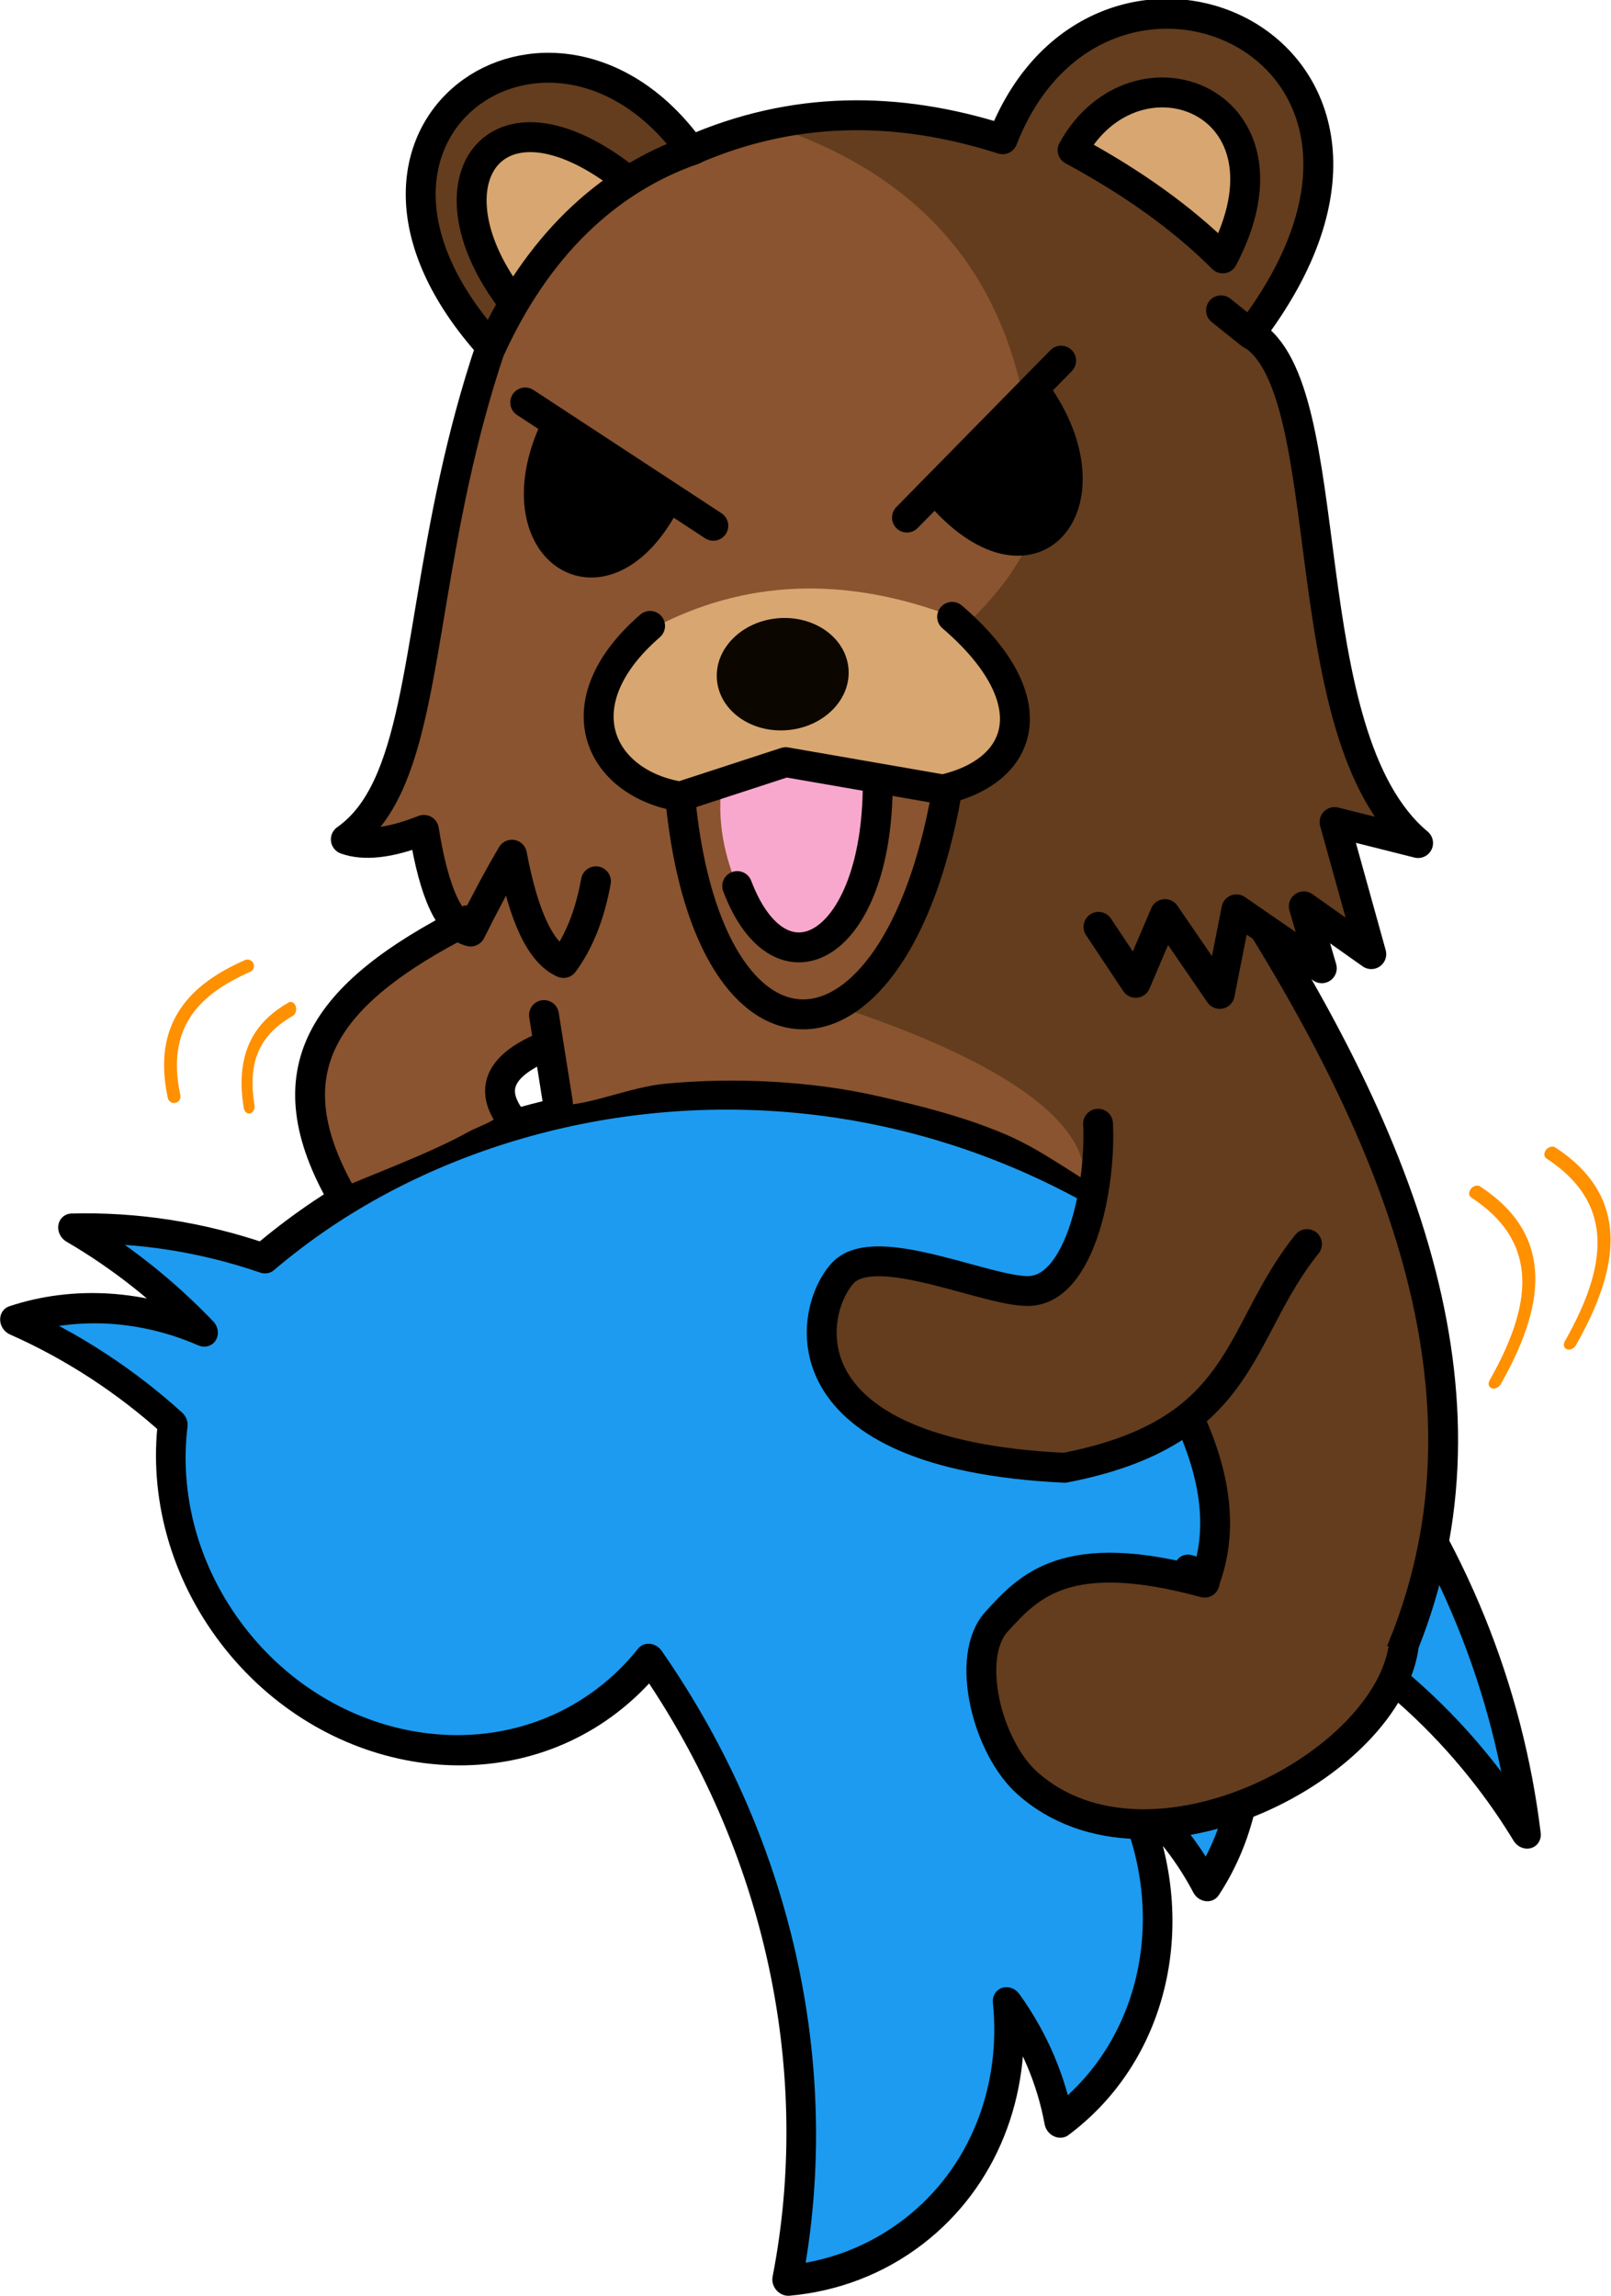 <?xml version="1.0" encoding="UTF-8" standalone="no"?>
<!DOCTYPE svg PUBLIC "-//W3C//DTD SVG 1.1//EN" "http://www.w3.org/Graphics/SVG/1.1/DTD/svg11.dtd">
<svg width="100%" height="100%" viewBox="0 0 1004 1431" version="1.1" xmlns="http://www.w3.org/2000/svg" xmlns:xlink="http://www.w3.org/1999/xlink" xml:space="preserve" xmlns:serif="http://www.serif.com/" style="fill-rule:evenodd;clip-rule:evenodd;stroke-linejoin:round;stroke-miterlimit:2;">
    <g transform="matrix(1,0,0,1,-481.344,-5.157)">
        <g transform="matrix(-28.129,-36.663,33.776,-25.914,921.917,1586.05)">
            <path id="twitter" d="M17.316,6.246C17.324,6.408 17.327,6.572 17.327,6.734C17.327,11.724 13.53,17.476 6.587,17.476C4.454,17.476 2.471,16.851 0.8,15.779C1.096,15.814 1.396,15.832 1.7,15.832C3.47,15.832 5.097,15.228 6.388,14.217C4.737,14.186 3.342,13.096 2.862,11.596C3.092,11.639 3.329,11.662 3.572,11.662C3.917,11.662 4.251,11.617 4.567,11.531C2.84,11.183 1.539,9.658 1.539,7.828L1.539,7.781C2.048,8.064 2.631,8.234 3.249,8.254C2.236,7.576 1.569,6.422 1.569,5.111C1.569,4.42 1.755,3.771 2.081,3.213C3.942,5.498 6.725,7 9.862,7.158C9.798,6.881 9.765,6.594 9.765,6.297C9.765,4.213 11.454,2.524 13.539,2.524C14.625,2.524 15.606,2.981 16.295,3.715C17.154,3.545 17.962,3.231 18.692,2.799C18.41,3.68 17.811,4.42 17.032,4.887C17.796,4.795 18.522,4.594 19.2,4.293C18.694,5.051 18.054,5.715 17.316,6.246Z" style="fill:rgb(28,155,240);fill-rule:nonzero;stroke:black;stroke-width:0.42px;"/>
        </g>
        <g transform="matrix(1,0,0,1,149.03,-99.486)">
            <g transform="matrix(1,0,0,1,-320.049,-4.239)">
                <path d="M863.362,849.933C856.347,834.064 848.875,817.161 849.304,799.816C849.781,780.485 854.667,759.94 865.972,744.253C879.687,725.223 902.492,714.798 920.979,700.359C927.869,694.978 938.399,692.725 942.093,684.802C951.792,663.997 937.969,626.564 959.317,618.127C990.8,605.684 1028.02,624.534 1058.77,638.685C1101.42,658.311 1134.08,695.396 1175.45,717.583C1186.4,723.452 1200.21,719.667 1212.54,721.138C1235.55,723.882 1258.42,727.71 1281.07,732.63C1343.25,746.139 1404.68,768.138 1458.42,802.677C1481.6,817.576 1505.66,836.217 1521.19,859.504C1526.48,867.445 1531.6,877.178 1531.4,887.056C1530.94,909.48 1501.95,909.791 1486.11,907.988C1480.59,907.36 1475.11,906.42 1469.68,905.246C1463.27,903.859 1456.84,902.411 1450.62,900.313C1435.1,895.072 1419.55,889.777 1404.52,883.253C1385.15,874.846 1366.15,865.568 1347.55,855.573C1324.44,843.149 1303.58,826.4 1279.47,816.04C1253.95,805.076 1226.76,798.207 1199.68,792.037C1157.23,782.365 1109.23,780.248 1067.11,784.258C1044.85,786.377 1020.48,797.573 1002.1,797.593C983.974,797.613 1005.71,758.232 994.877,743.698C989.083,735.922 987.279,761.879 980.986,769.256C970.065,782.061 975.816,784.91 967.318,799.593C962.588,807.766 951.641,810.162 943.392,814.757C920.632,827.437 884.184,840.912 863.362,849.933Z" style="fill:rgb(137,84,47);"/>
            </g>
            <g transform="matrix(1,0,0,1,-320.049,-4.239)">
                <path d="M1175.33,736.396C1268.43,767.094 1348.44,810.707 1323.96,862.105L1320.48,895.443L1298.95,910.722L1250.34,905.861L1189.91,898.221L1168.38,921.835L1167.69,952.394L1192,993.371L1300.34,1021.85L1346.88,1016.99L1399.66,987.815L1406.4,1023.79L1400.35,1128.46L1351.04,1207.63L1455.22,1227.78L1494.12,1195.48L1533.7,1129.15L1553.85,993.024L1525.37,863.842L1473.28,737.264L1441.33,684.479L1412.86,662.255L1175.33,736.396" style="fill:rgb(99,61,30);"/>
            </g>
            <g transform="matrix(1,0,0,1,-320.049,-4.239)">
                <path d="M991.377,741.478L1000.06,796.172" style="fill:none;stroke:black;stroke-width:18.6px;stroke-linecap:round;stroke-miterlimit:1.5;"/>
            </g>
            <g transform="matrix(0.803,-0.069,0.069,0.803,-250.814,-31.671)">
                <path d="M1495.4,1025.01C1419.03,1050.27 1343.36,1062.06 1267.94,1069.29L1215.85,1045.85L1081.29,1007.65C1053.8,991.086 1048.1,959.14 1037.88,930.385C1027.62,950.508 1018.77,968.714 1000.17,978.113L975.373,904.341L921.547,900.868C949.4,879.86 966.485,852.122 975.373,819.261L1010.97,691.642L1038.05,590.554L1059.58,531.033L1031.8,477.859L1018.78,423.165L1028.33,370.207L1057.85,336.349L1093.44,319.854L1145.53,323.327L1182.86,346.767C1201.65,351.248 1214.68,365.309 1222.8,387.57C1234.82,391.178 1257.3,384.318 1280.1,377.153L1366.91,378.672C1402.2,382.16 1435.19,388.722 1459.8,406.453L1478.9,394.299C1483.82,369.722 1504.39,355.982 1524.92,342.209C1546.04,323.434 1567.17,317.077 1588.29,319.637L1646.46,331.791C1671.2,341.975 1686.37,357.269 1693.34,376.936C1712.62,404.63 1712.86,424.163 1707.23,441.179C1712.64,457.998 1712.2,476.046 1695.07,497.609L1657.74,556.644L1656.01,576.611L1674.24,636.514L1680.32,704.231L1685.53,793L1695.94,863.32L1716.49,934.195L1737.61,974.444L1679.45,947.531L1689.21,992.606L1695.94,1041.29C1696.64,1051.06 1690.35,1049.19 1677.71,1036.73L1645.59,1015.9L1656.01,1064.52L1596.1,1022.84L1577.01,1078.41L1544.02,1022.84L1517.1,1054.1L1495.4,1025.01Z" style="fill:rgb(99,61,30);"/>
                <path d="M1081.72,1005.26C1056.67,988.044 1048.23,956.291 1041.79,922.789L1005.32,976.615C989.271,967.56 982.131,939.308 978.411,903.689L922.849,908.03L953.235,868.095L990.565,751.762L1005.32,678.837L1029.63,605.044L1057.41,537.327L1093.92,486.749L1126.87,450.946C1147.75,432.564 1171.09,415.718 1204.13,404.934L1291.82,378.021C1394.44,422.172 1459.77,497.082 1469.79,617.632C1493.28,676.177 1468.3,727.799 1410.75,774.768L1440.27,829.028L1430.72,869.831L1405.54,894.14L1378.63,904.558L1365.61,959.251C1352.09,996.122 1332.01,1027.72 1307.44,1053.01C1285.07,1065.68 1261.66,1070.25 1236.25,1059.09L1211.94,1043.46C1185.54,1053.66 1127.51,1035.87 1081.72,1005.26Z" style="fill:rgb(137,84,47);"/>
                <path d="M1168.04,757.579L1130.53,795.083L1121.51,819.391L1121.51,843.7L1139.56,869.397L1168.04,887.455L1195.12,885.371L1233.32,873.564L1263.19,870.092L1315.28,885.371L1356.25,896.484L1391.67,899.262L1431.96,877.732L1444.46,845.783L1435.43,813.835L1400.01,768.691C1317.98,729.222 1240.81,726.669 1168.04,757.579Z" style="fill:rgb(216,166,112);"/>
                <path d="M1081.86,496.958L1058.94,442.785L1053.38,402.503L1071.44,376.111L1104.08,370.555L1138.12,382.361L1157.56,396.252L1174.23,413.615L1131.17,443.48L1094.36,479.595L1081.86,496.958Z" style="fill:rgb(216,166,112);"/>
                <g transform="matrix(0.126,0.992,-0.992,0.126,1887.89,-709.165)">
                    <path d="M1081.86,496.958C1057.06,516.229 1039.14,469.311 1042.78,426.73L1053.38,402.503L1073.41,382.662L1103.38,376.066L1138.12,382.361L1165.74,397.991L1174.23,413.615L1131.17,443.48L1094.36,479.595L1081.86,496.958Z" style="fill:rgb(216,166,112);"/>
                </g>
                <path d="M1210.07,884.527C1203.6,916.39 1209.84,945.708 1217.7,968.02C1224.93,988.7 1233.32,1001.29 1243.39,1002.05C1257.31,1013.68 1270.63,1016.9 1282.64,1003.88C1292.6,1000.39 1302.2,984.286 1312.15,969.409L1331.6,918.014L1332.29,889.539L1280.2,870.092L1210.07,884.527Z" style="fill:rgb(249,168,205);"/>
                <path d="M1061.86,530.292C1103.23,457.517 1160.61,409.395 1230.92,391.603" style="fill:none;stroke:black;stroke-width:23.13px;stroke-linecap:round;stroke-miterlimit:1.5;"/>
                <path d="M1107.17,948.877C1100.05,975.159 1089.68,994.942 1076.78,1009.65C1060.22,1000.7 1049.21,972.29 1044.22,922.832C1031.93,940.06 1019.63,959.141 1007.33,979.263C992.011,974.335 981.77,949.102 978.028,897.873C950.17,906.197 930.646,906.188 917.257,900.043C975.864,866.105 984.063,760.516 1024.97,629.188C1034.87,597.413 1046.68,564.13 1061.59,529.991C926.09,350.65 1135.59,235.825 1228.71,392.172C1310.53,364.343 1390.7,371.167 1469.62,404.109C1561.85,216.51 1834.55,363.847 1647.59,570.144C1715.06,617.556 1650.69,882.248 1743.09,973.837L1680.15,952.133L1699.68,1056.31L1650.85,1015.07L1660.62,1063.91L1598.76,1012.9L1580.31,1076.93L1543.41,1011.82L1516.29,1062.82L1491.33,1017.24" style="fill:none;stroke:black;stroke-width:23.13px;stroke-linecap:round;stroke-miterlimit:1.5;"/>
                <path d="M1079.29,493.485C1020.35,397.932 1082.16,323.472 1174.43,407.702" style="fill:none;stroke:black;stroke-width:23.13px;stroke-linecap:round;stroke-miterlimit:1.5;"/>
                <path d="M1522.8,417.131C1578.77,333.686 1705.93,394.227 1631.32,510.458C1602.64,476.351 1565.94,445.451 1522.8,417.131Z" style="fill:none;stroke:black;stroke-width:23.13px;stroke-linecap:round;stroke-miterlimit:1.5;"/>
                <path d="M1165.77,755.712C1091.49,809.788 1116.37,873.546 1177.7,889.191L1261.26,869.658L1380.64,901.128C1446.35,891.863 1466.71,837.643 1399.08,768.735" style="fill:none;stroke:black;stroke-width:23.13px;stroke-linecap:round;stroke-miterlimit:1.5;"/>
                <path d="M1177.7,893.532C1181.27,1116.15 1323.59,1124.75 1382.81,905.469" style="fill:none;stroke:black;stroke-width:23.13px;stroke-linecap:round;stroke-miterlimit:1.5;"/>
                <path d="M1330.72,892.447C1319.71,1019.05 1241.61,1052.97 1215.69,961.899" style="fill:none;stroke:black;stroke-width:23.13px;stroke-linecap:round;stroke-miterlimit:1.5;"/>
                <g transform="matrix(1,0,0,1,-0.444,2.222)">
                    <path d="M1626.98,548.169L1648.68,568.787" style="fill:none;stroke:black;stroke-width:23.13px;stroke-linecap:round;stroke-miterlimit:1.5;"/>
                </g>
                <path d="M1084.38,575.298L1221.11,682.733" style="fill:none;stroke:black;stroke-width:23.13px;stroke-linecap:round;stroke-miterlimit:1.5;"/>
                <path d="M1370.87,689.244L1500.01,578.554" style="fill:none;stroke:black;stroke-width:23.13px;stroke-linecap:round;stroke-miterlimit:1.5;"/>
                <path d="M1391.77,672.218C1460.79,771.723 1539.56,694.793 1481.56,598.088L1391.77,672.218Z" style="stroke:black;stroke-width:14.89px;stroke-linecap:round;stroke-miterlimit:1.5;"/>
                <path d="M1102.83,593.747C1068.33,652.311 1086.89,699.883 1119.87,706.483C1140.97,710.704 1167.95,698.166 1190.73,661.029L1102.83,593.747Z" style="stroke:black;stroke-width:14.89px;stroke-linecap:round;stroke-miterlimit:1.5;"/>
                <g transform="matrix(1.195,0,0,1,-249.305,-4.167)">
                    <ellipse cx="1267.01" cy="805.848" rx="42.713" ry="43.408" style="fill:rgb(11,6,0);"/>
                </g>
            </g>
            <g transform="matrix(1,0,0,1,-320.049,-4.239)">
                <path d="M943.628,682.443C852.917,728.579 820.396,776.534 866.299,855.804" style="fill:none;stroke:black;stroke-width:18.6px;stroke-linecap:round;stroke-miterlimit:1.5;"/>
            </g>
            <g transform="matrix(1,0,0,1,-320.049,-4.239)">
                <path d="M993.113,760.577C964.169,772.305 958.391,786.759 968.804,803.117" style="fill:none;stroke:black;stroke-width:18.6px;stroke-linecap:round;stroke-miterlimit:1.5;"/>
            </g>
            <g transform="matrix(1,0,0,1,-320.049,-4.239)">
                <path d="M1391.82,989.338C1409.57,1026.51 1415.45,1061.85 1403.1,1094.38" style="fill:none;stroke:black;stroke-width:18.6px;stroke-linecap:round;stroke-miterlimit:1.5;"/>
            </g>
            <g transform="matrix(1,0,0,1,-320.049,-4.239)">
                <path d="M1333.69,853.071L1315.46,901.688L1291.15,912.974L1237.33,902.556L1189.58,896.479L1167.01,932.073L1173.95,975.481L1220.83,1005.87L1307.65,1020.63L1376.23,1000.66L1424.85,966.8L1333.69,853.071" style="fill:rgb(99,61,30);"/>
            </g>
            <g transform="matrix(1,0,0,1,-320.049,-4.239)">
                <path d="M1336.69,809.194C1337.51,827.506 1335.29,850.112 1329.77,869.589C1323.13,893.011 1311.7,911.909 1295.02,913.374C1270.59,915.518 1198.41,880.321 1177.81,902.088C1156.26,924.87 1138.11,1015.2 1315.85,1023.63C1429.61,1001.59 1422.35,939.476 1466.91,884.203" style="fill:none;stroke:black;stroke-width:18.6px;stroke-linecap:round;stroke-miterlimit:1.5;"/>
            </g>
            <g transform="matrix(1,0,0,1,-320.049,-4.239)">
                <path d="M1440.43,688.086C1541.95,852.903 1593.69,1015.23 1509.89,1170.78" style="fill:none;stroke:black;stroke-width:18.6px;stroke-linecap:round;stroke-miterlimit:1.5;"/>
            </g>
            <g transform="matrix(1,0,0,1,-320.049,-4.239)">
                <path d="M806.63,710.901C773.33,725.518 751.329,747.994 760.848,792.291" style="fill:none;stroke:rgb(255,144,0);stroke-width:8px;stroke-linecap:round;stroke-miterlimit:1.5;"/>
            </g>
            <g transform="matrix(0.566,0,0,0.744,56.909,204.664)">
                <path d="M806.63,710.901C773.33,725.518 751.329,747.994 760.848,792.291" style="fill:none;stroke:rgb(255,144,0);stroke-width:12.1px;stroke-linecap:round;stroke-miterlimit:1.5;"/>
            </g>
            <g transform="matrix(-1.137,1.005,-0.789,-0.892,2789.04,765.24)">
                <path d="M806.63,710.901C773.33,725.518 751.329,747.994 760.848,792.291" style="fill:none;stroke:rgb(255,144,0);stroke-width:5.87px;stroke-linecap:round;stroke-miterlimit:1.5;"/>
            </g>
            <g transform="matrix(-1.137,1.005,-0.789,-0.892,2742.16,789.548)">
                <path d="M806.63,710.901C773.33,725.518 751.329,747.994 760.848,792.291" style="fill:none;stroke:rgb(255,144,0);stroke-width:5.87px;stroke-linecap:round;stroke-miterlimit:1.5;"/>
            </g>
        </g>
        <g transform="matrix(1,0,0,1,149.03,-99.486)">
            <path d="M1126.19,1106.96L1075.69,1089.54L1033.02,1084.2L978.616,1094.16L952.302,1120.48L944.835,1152.83L965.815,1208.31C1000.39,1241.06 1030.33,1253.55 1055.43,1236.04C1063.77,1249.39 1098.63,1231.96 1143.97,1208.31L1187.71,1175.59L1197.66,1146.79L1204.42,1132.92L1126.19,1106.96Z" style="fill:rgb(99,61,30);"/>
        </g>
        <g transform="matrix(1,0,0,1,149.03,-99.486)">
            <path d="M1083.05,1090.98C996.269,1067.25 973.287,1093.6 953.391,1115.3C933.496,1137.01 947.248,1193.54 972.925,1216.23C1048.38,1282.9 1198.55,1205.04 1207.37,1129.01" style="fill:none;stroke:black;stroke-width:18.6px;stroke-linecap:round;stroke-miterlimit:1.5;"/>
        </g>
    </g>
</svg>
